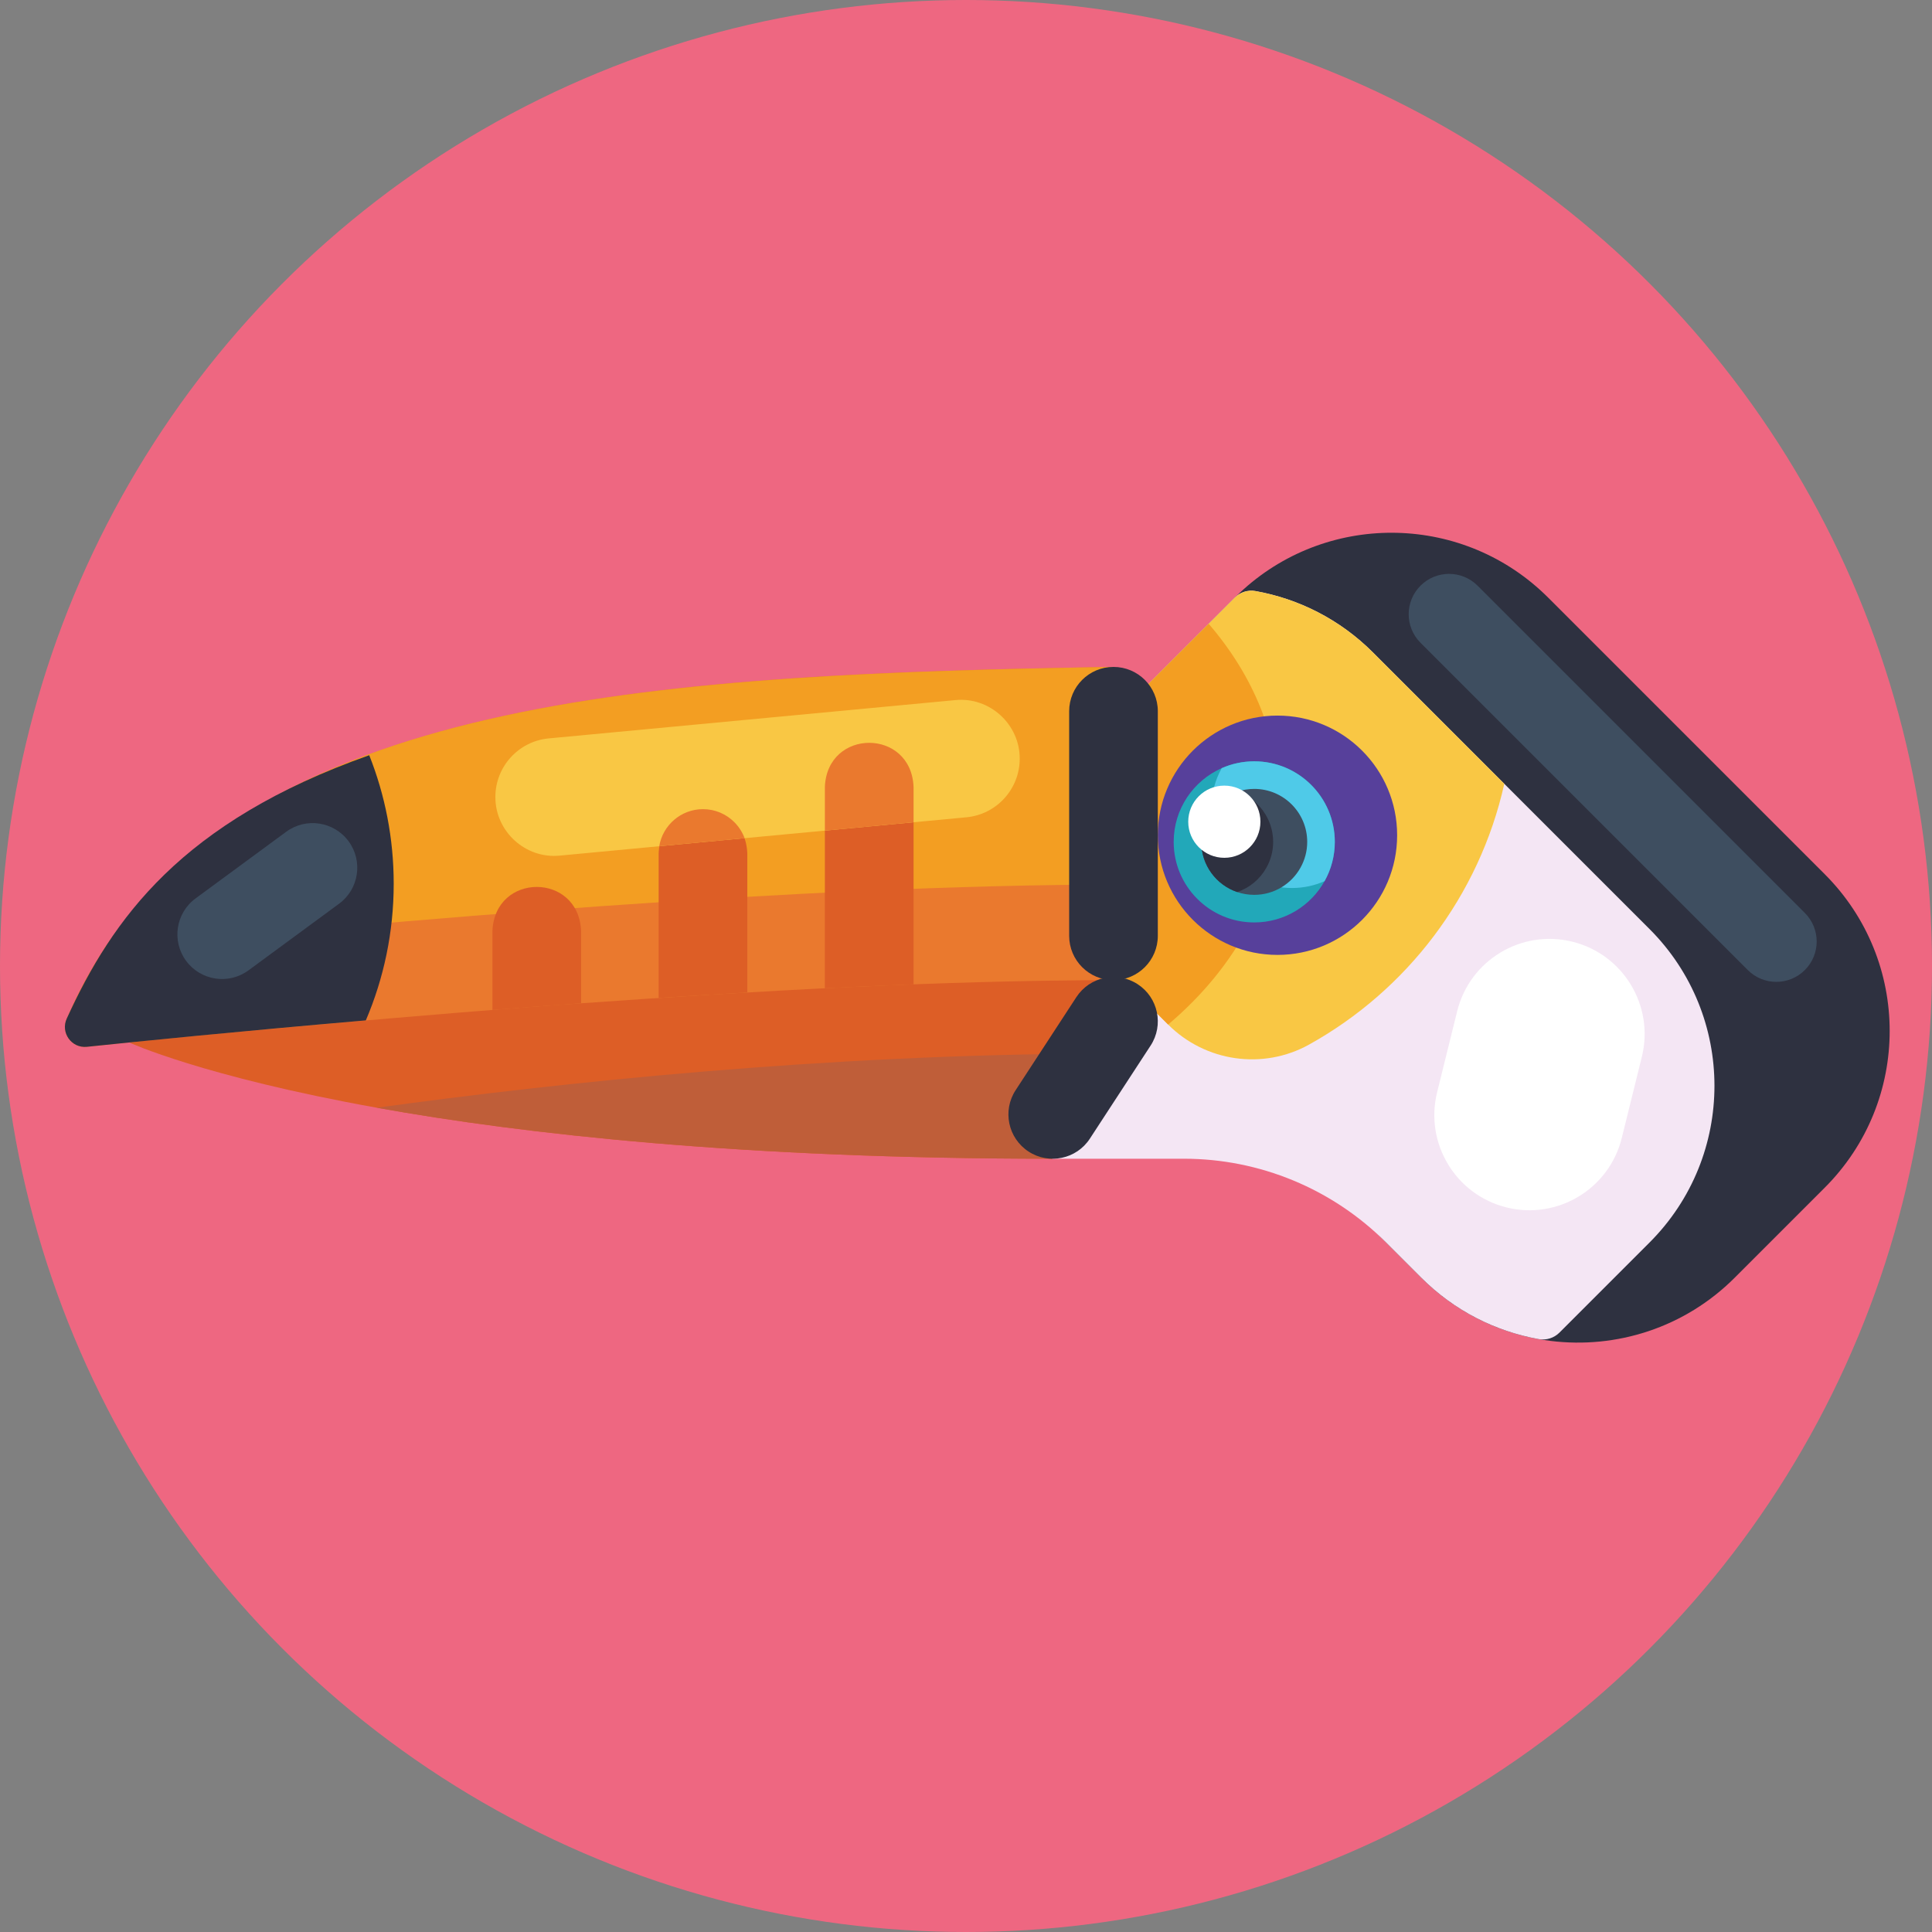 <?xml version="1.0" encoding="iso-8859-1"?>
<!-- Generator: Adobe Illustrator 22.0.1, SVG Export Plug-In . SVG Version: 6.00 Build 0)  -->
<svg version="1.1" id="Icons" xmlns="http://www.w3.org/2000/svg" xmlns:xlink="http://www.w3.org/1999/xlink" x="0px" y="0px"
	 viewBox="0 0 512 512" style="enable-background:new 0 0 512 512;" xml:space="preserve">
<rect x="0" y="0" width="512" height="512" fill="#808080" stroke="none"/>
<g>
	<circle style="fill:#EE6781;" cx="256" cy="256" r="256"/>
	<g>
		<g>
			<path style="fill:#2E3140;" d="M483.575,314.745l-23.852,23.853c-13.312,13.321-31.437,18.908-48.778,16.761
				c-12.538-1.549-24.671-7.135-34.296-16.761l-73.282-73.282c-22.937-22.937-22.937-60.128,0-83.075l23.852-23.852
				c0.765-0.765,1.548-1.513,2.349-2.226c23.061-20.685,58.553-19.946,80.725,2.226l73.282,73.282
				C506.521,254.608,506.521,291.808,483.575,314.745z"/>
			<path style="fill:#3E4E60;" d="M478.306,257.07L478.306,257.07c-4.177,4.177-10.95,4.177-15.127,0l-86.729-86.729
				c-4.177-4.177-4.177-10.95,0-15.127v0c4.177-4.177,10.95-4.177,15.127,0l86.729,86.729
				C482.483,246.12,482.483,252.893,478.306,257.07z"/>
		</g>
		<g>
			<g>
				<g>
					<path style="fill:#F4E6F4;" d="M313.759,307.074h-34.913l7.317-80.258h0.083c-0.824-16.028,4.88-32.33,17.12-44.575
						l23.852-23.852l0.026-0.026c1.422-1.429,3.455-2.084,5.439-1.73c11.422,2.039,22.353,7.464,31.18,16.291l34.789,34.789
						l38.493,38.493c22.94,22.94,22.94,60.134,0,83.074l-23.853,23.853l-0.026,0.026c-1.435,1.428-3.477,2.081-5.47,1.724
						c-11.411-2.044-22.33-7.466-31.149-16.285l-9.344-9.344C353.103,315.052,333.842,307.074,313.759,307.074z"/>
					<path style="fill:#FFFFFF;" d="M399.269,319.988L399.269,319.988c-13.513-3.342-21.759-17.006-18.417-30.519l5.316-21.496
						c3.342-13.513,17.006-21.759,30.519-18.417h0c13.513,3.342,21.759,17.006,18.417,30.519l-5.316,21.496
						C426.446,315.084,412.782,323.33,399.269,319.988z"/>
				</g>
				<g>
					<path style="fill:#F9C744;" d="M398.644,207.752c-6.642,29.714-25.83,54.686-51.717,69.067
						c-12.219,6.788-27.474,4.585-37.358-5.3l0,0l-6.203-6.203c-22.937-22.937-22.937-60.128,0-83.075l16.937-16.937l6.916-6.916
						l0,0c1.439-1.445,3.497-2.109,5.504-1.749c11.408,2.045,22.324,7.467,31.141,16.284l34.761,34.761
						C398.642,207.702,398.65,207.727,398.644,207.752z"/>
					<path style="fill:#F39E22;" d="M339.053,213.097c0,22.427-11.139,42.892-29.483,58.421l-6.203-6.203
						c-22.937-22.937-22.937-60.128,0-83.075l16.937-16.937C332.163,179.065,339.053,195.474,339.053,213.097z"/>
				</g>
			</g>
			<g>
				<circle style="fill:#57409B;" cx="338.545" cy="221.349" r="31.711"/>
				<path style="fill:#22A8B9;" d="M353.737,223.11c0,3.774-0.986,7.32-2.71,10.4c-3.642,6.528-10.628,10.945-18.644,10.945
					c-11.79,0-21.345-9.555-21.345-21.345c0-8.728,5.235-16.233,12.731-19.541c2.631-1.161,5.552-1.812,8.614-1.812
					C344.173,201.756,353.737,211.32,353.737,223.11z"/>
				<path style="fill:#4FCAE8;" d="M353.737,223.11c0,3.774-0.986,7.32-2.71,10.4c-2.64,1.179-5.552,1.821-8.622,1.821
					c-11.79,0-21.345-9.555-21.345-21.345c0-3.783,0.985-7.338,2.71-10.417c2.631-1.161,5.552-1.812,8.614-1.812
					C344.173,201.756,353.737,211.32,353.737,223.11z"/>
				<path style="fill:#3E4E60;" d="M346.426,223.11c0,2.481-0.651,4.813-1.786,6.836c-2.393,4.294-6.986,7.197-12.256,7.197
					c-1.584,0-3.106-0.264-4.522-0.748c-5.534-1.874-9.511-7.118-9.511-13.286c0-5.737,3.44-10.673,8.367-12.855
					c0.378-0.167,0.765-0.317,1.161-0.44c1.417-0.484,2.93-0.748,4.505-0.748C340.135,209.068,346.426,215.358,346.426,223.11z"/>
				<path style="fill:#2E3140;" d="M337.398,223.11c0,2.481-0.651,4.813-1.786,6.836c-1.68,3.009-4.434,5.341-7.751,6.449
					c-5.534-1.874-9.511-7.118-9.511-13.286c0-5.737,3.44-10.673,8.367-12.855c0.378-0.167,0.765-0.317,1.161-0.44
					C333.413,211.698,337.398,216.942,337.398,223.11z"/>
				<circle style="fill:#FFFFFF;" cx="324.458" cy="217.763" r="9.564"/>
			</g>
		</g>
		<g>
			<path style="fill:#DD5E26;" d="M295.084,251.319v20.195l-3.515,7.698l-12.723,27.862c-81.655,0-139.887-6.485-178.992-13.515
				c-46.105-8.273-65.632-17.297-65.632-17.297S160.162,251.319,295.084,251.319z"/>
			<path style="fill:#BF5E39;" d="M291.569,279.212l-12.723,27.862c-81.655,0-139.887-6.485-178.992-13.515
				C148.394,286.879,218.517,279.438,291.569,279.212z"/>
			<path style="fill:#EA792E;" d="M295.084,176.736v83.011c-45.588,0.046-94.968,2.857-141.089,6.136
				c-36.937,2.532-105.692,8.762-130.966,11.531c-4.091,0.421-7.05-3.762-5.334-7.492
				C54.351,184.301,171.434,178.824,295.084,176.736z"/>
			<path style="fill:#F39E22;" d="M295.084,176.736v57.677c-82.705,0.179-188.868,9.29-267.584,17.194
				C72.155,184.27,176.931,178.728,295.084,176.736z"/>
			<path style="fill:#2E3140;" d="M295.087,259.748L295.087,259.748c-6.488,0-11.747-5.26-11.747-11.747v-59.512
				c0-6.488,5.26-11.747,11.747-11.747h0c6.488,0,11.747,5.26,11.747,11.747V248C306.835,254.488,301.575,259.748,295.087,259.748z"
				/>
			<path style="fill:#2E3140;" d="M272.569,305.168L272.569,305.168c-5.433-3.546-6.963-10.825-3.417-16.258l16.096-24.662
				c3.546-5.433,10.825-6.963,16.258-3.417h0c5.433,3.546,6.963,10.825,3.417,16.258l-16.096,24.662
				C285.281,307.185,278.002,308.714,272.569,305.168z"/>
			<path style="fill:#DD5E26;" d="M242.104,208.544v52.322c-7.76,0.298-15.612,0.648-23.505,1.038v-53.361
				c0-6.485,5.262-11.747,11.747-11.747C236.837,196.798,242.103,202.052,242.104,208.544z"/>
			<path style="fill:#DD5E26;" d="M198.045,226.18v36.835c-7.852,0.452-15.704,0.935-23.494,1.449V226.18
				C175.186,210.593,197.413,210.599,198.045,226.18z"/>
			<path style="fill:#DD5E26;" d="M153.995,246.735v19.147c-7.975,0.575-15.827,1.172-23.494,1.768v-20.915
				C131.137,231.147,153.364,231.155,153.995,246.735z"/>
			<path style="fill:#2E3140;" d="M104.335,234.187c0,12.867-2.631,25.108-7.389,36.228c-33.597,2.888-60.606,5.611-73.916,6.999
				c-4.091,0.421-7.05-3.762-5.334-7.492c12.127-26.506,30.37-52.138,80.154-69.784
				C102.033,210.672,104.335,222.162,104.335,234.187z"/>
			<path style="fill:#3E4E60;" d="M49.312,254.63L49.312,254.63c-3.872-5.264-2.743-12.671,2.521-16.543l24.006-17.657
				c5.264-3.872,12.671-2.743,16.543,2.521l0,0c3.872,5.264,2.743,12.671-2.521,16.543L65.854,257.15
				C60.59,261.022,53.184,259.894,49.312,254.63z"/>
			<path style="fill:#F9C744;" d="M270.233,201.093c0,7.944-6.064,14.738-14.132,15.498l-13.998,1.316
				c-20.021,1.89-47.39,4.475-67.4,6.352c0,0-26.362,2.487-26.362,2.487c-9.093,0.914-17.11-6.422-17.061-15.55
				c0-7.955,6.064-14.748,14.131-15.509l107.759-10.154C262.268,184.629,270.291,191.955,270.233,201.093z"/>
			<path style="fill:#EA792E;" d="M242.104,208.544v9.363l-23.505,2.22v-11.583C219.233,192.953,241.474,192.967,242.104,208.544z"
				/>
			<path style="fill:#EA792E;" d="M197.335,222.131l-22.631,2.128c0.925-5.57,5.766-9.825,11.593-9.825
				c3.248,0,6.187,1.316,8.304,3.443C195.794,219.069,196.729,220.518,197.335,222.131z"/>
		</g>
	</g>
</g>
</svg>
